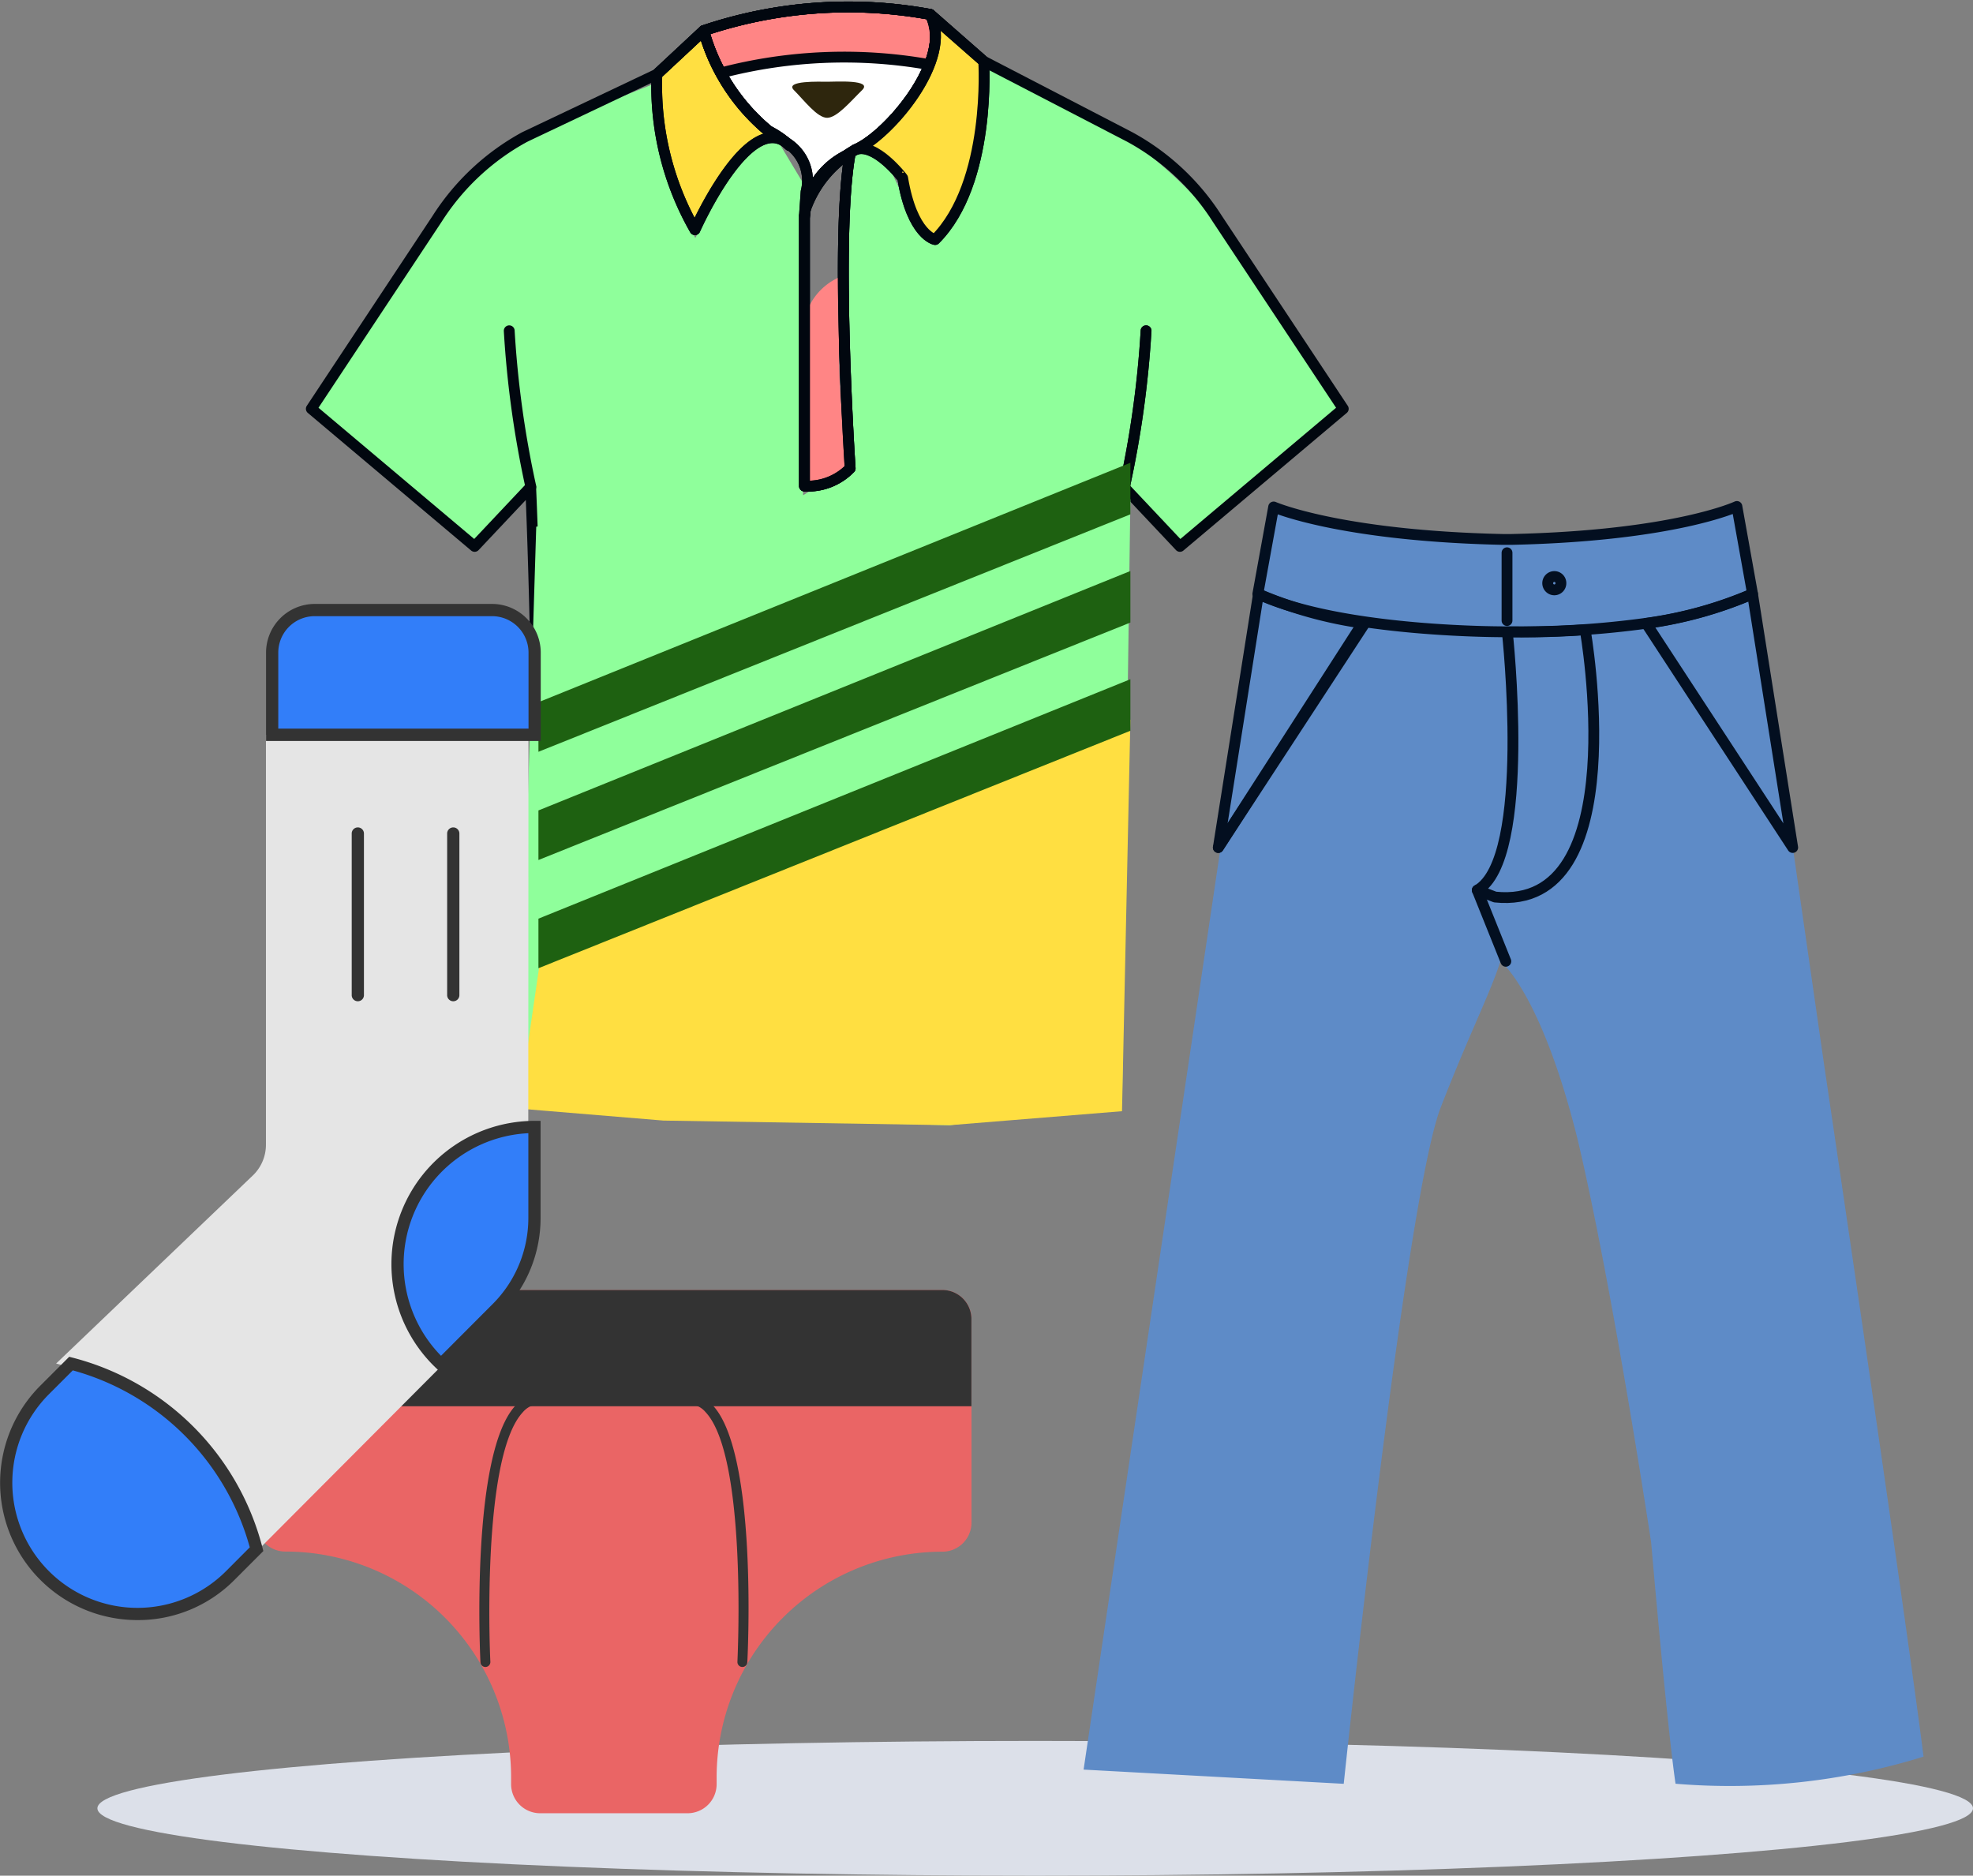 <svg xmlns="http://www.w3.org/2000/svg" width="54.7" height="52">
    <rect width="100%" height="100%" fill="#808080" stroke="none"/>
    <defs>
        <style>
            .cls-3{fill:#333}.cls-14,.cls-4,.cls-7{fill:none}.cls-6{fill:#8fff9b}.cls-7{stroke:#01070f}.cls-14,.cls-7{stroke-linecap:round;stroke-linejoin:round;stroke-miterlimit:10;stroke-width:.3px}.cls-8{fill:#ff8585}.cls-10{fill:#ffdf41}.cls-11{fill:#1e6111}.cls-14{stroke:#030f20}.cls-16{fill:#327ef9}
        </style>
    </defs>
    <g id="_16_Dmart_Fashion" data-name="16_Dmart Fashion" transform="translate(2.7)">
        <ellipse id="Oval" cx="26" cy="1.868" rx="26" ry="1.868" transform="translate(0 48.264)" style="fill:#dce0e9"/>
        <g id="Group_181" data-name="Group 181" transform="translate(-3 11)">
            <path id="Path" d="M0 .806v5.639a.806.806 0 0 0 .806.806 6.26 6.26 0 0 1 6.26 6.26v.189a.806.806 0 0 0 .806.806h4.086a.806.806 0 0 0 .806-.806v-.185a6.26 6.26 0 0 1 6.26-6.26.806.806 0 0 0 .806-.806V.806A.806.806 0 0 0 19.023 0H.806A.806.806 0 0 0 0 .806z" transform="translate(7.404 24.763)" style="fill:#ea6565"/>
            <path id="Path-2" data-name="Path" class="cls-3" d="M19.828 3.223V.806A.806.806 0 0 0 19.023 0H.806A.806.806 0 0 0 0 .806v2.417z" transform="translate(7.404 24.763)"/>
            <path id="Path-3" data-name="Path" class="cls-3" d="M.168 7.558a.138.138 0 0 1-.138-.13C.018 7.191-.243 1.617 1.012.3a.872.872 0 0 1 .644-.3.138.138 0 0 1 0 .275.6.6 0 0 0-.444.213C.037 1.722.3 7.357.305 7.414a.138.138 0 0 1-.131.144z" transform="translate(13.59 27.656)"/>
            <path id="Path-4" data-name="Path" class="cls-3" d="M1.606 7.558H1.6a.137.137 0 0 1-.13-.145c0-.057.283-5.692-.888-6.925A.6.6 0 0 0 .138.275a.138.138 0 0 1 0-.275.871.871 0 0 1 .643.3c1.251 1.319.975 6.893.963 7.129a.138.138 0 0 1-.138.129z" transform="translate(19.275 27.656)"/>
        </g>
        <path id="Rectangle" class="cls-4" d="M0 0h52v52H0z"/>
        <g id="Collared_T-shirt" transform="translate(-1.91 -6.876)">
            <path id="Path_981" data-name="Path 981" d="M29.322 11.885c1.246-.85 2.576-2.27 2.359-2.667-3.981-.556-4.781-.251-5.642.205s.938 1.407 2.14 2.359c.221.733-.102 1.261 1.143.103z" transform="translate(-6.802 -.538)" style="fill:#fff"/>
            <path id="Path_1006" data-name="Path 1006" class="cls-6" d="m12.281 22.057-4.406-3.918 3.373-4.952 1.469-1.687 2.5-1.36 2.183-.87.381 2.775.707 1.524 1.085-2.069 1.088-.816.816 1.36V20.7l1.415-.871-.272-2.721v-5.06l.272-.925.925.381.979 2.068.816-.381.871-2.5V8.617s2.024 1.11 3.446 1.828a12.915 12.915 0 0 1 3.083 2.742l2.612 3.918.87 1.252-4.571 3.7-1.467-1.687-.435 16.814-6.2.381H18.1l-4.027-.381V21.567l-.139-1.1z" transform="translate(-.002 -.094)"/>
            <path id="Path_982" data-name="Path 982" class="cls-7" d="M30.058 15.2a2.137 2.137 0 0 1 1.244-1.55c-.426 2.292 0 8.721 0 8.721a1.634 1.634 0 0 1-1.267.493v-7.433z" transform="translate(-8.522 -2.513)"/>
            <g id="Group_185" data-name="Group 185" transform="translate(14.138 7.111)">
                <path id="Path_983" data-name="Path 983" class="cls-8" d="M31.079 19.4a1.689 1.689 0 0 0-1.084 1.451l-.023.228.072 4.139h.089a2.961 2.961 0 0 0 1.114-.542 21.179 21.179 0 0 1-.168-5.276z" transform="translate(-22.656 -11.983)"/>
                <path id="Path_984" data-name="Path 984" class="cls-8" d="M31.785 8.637a10.5 10.5 0 0 0-6.281.546 3.364 3.364 0 0 0 .59 1.038 23.621 23.621 0 0 1 5.692-.249 3.916 3.916 0 0 0-.001-1.335z" transform="translate(-20.92 -8.433)"/>
                <path id="Path_985" data-name="Path 985" d="M35.2 14.395a.361.361 0 0 0 .058 0 .339.339 0 0 0 .24-.1 3.4 3.4 0 0 0 .654-.959 8.607 8.607 0 0 0 .229-2.376l-.107-1.36a1.336 1.336 0 0 1-.011.246 6.026 6.026 0 0 1-1.913 3.087c.064.062-.214-.214-.158-.147a3.846 3.846 0 0 0 .206.739c.071.079.114.136.114.136l.033.169a1.022 1.022 0 0 0 .655.565z" transform="translate(-24.253 -8.067)" style="fill:#bad6ee"/>
                <path id="Path_986" data-name="Path 986" class="cls-10" d="M24.792 13.411c-.017 0-.188.353-.205.352-.081 0-.224-.377-.278-.44a6.167 6.167 0 0 1-.6-1.363 15.334 15.334 0 0 1-.234-2.272l.659-.6c-.008.073.654-.6.659-.528a6.128 6.128 0 0 0 1.891 2.755c-.062.052-.4.266-.454.322-.065.269-.356.235-.44.41-.068.068-.481.4-.481.4-.012.054-.18.566-.193.616-.271.405-.248.337-.324.348z" transform="translate(-20.238 -7.814)"/>
            </g>
            <g id="Group_186" data-name="Group 186" transform="translate(7.841 7.109)">
                <path id="Path_987" data-name="Path 987" class="cls-4" d="M25 7.277a12.57 12.57 0 0 0-6.281.448l-1.3 1.212-3.662 1.738a6.654 6.654 0 0 0-2.425 2.263L7.841 18.21l4.528 3.815 1.553-1.648s.257 5.238.257 16.815a66.92 66.92 0 0 0 7.879.423h.174a66.931 66.931 0 0 0 7.879-.423c0-11.577.259-16.815.259-16.815l1.553 1.648 4.528-3.815-3.494-5.271a6.642 6.642 0 0 0-2.423-2.263l-4.051-2.1z" transform="translate(-7.841 -7.11)"/>
                <path id="Path_988" data-name="Path 988" class="cls-4" d="M16.748 21.618a27.714 27.714 0 0 0 .6 4.329" transform="translate(-11.261 -12.681)"/>
                <path id="Path_989" data-name="Path 989" class="cls-7" d="M45.039 21.618a27.788 27.788 0 0 1-.6 4.329" transform="translate(-21.896 -12.681)"/>
                <path id="Path_990" data-name="Path 990" class="cls-7" d="M30.058 15.2a2.137 2.137 0 0 1 1.244-1.55c-.426 2.292 0 8.721 0 8.721a1.634 1.634 0 0 1-1.267.493v-7.433z" transform="translate(-16.363 -9.622)"/>
                <path id="Path_991" data-name="Path 991" class="cls-7" d="M32.321 11.133c.91-.374 2.75-2.528 2.082-3.751l1.48 1.3s.222 3.37-1.348 4.94c0 0-.634-.109-.9-1.705.004.001-.769-1.007-1.314-.784z" transform="translate(-17.241 -7.214)"/>
                <path id="Path_992" data-name="Path 992" class="cls-7" d="M27.066 11.295c-1.1-1.1-2.623 2.333-2.623 2.333a8.061 8.061 0 0 1-1.056-4.306l1.3-1.212a5.508 5.508 0 0 0 1.8 2.782 2.67 2.67 0 0 1 .579.403z" transform="translate(-13.807 -7.493)"/>
                <path id="Path_993" data-name="Path 993" class="cls-7" d="M31.786 7.277c.668 1.224-1.172 3.378-2.082 3.751a3.081 3.081 0 0 0-1.385 1.662l-.023.154.046-.654a1.232 1.232 0 0 0-.535-1.35l.076.07a2.658 2.658 0 0 0-.583-.4 5.508 5.508 0 0 1-1.8-2.782 12.558 12.558 0 0 1 6.286-.451z" transform="translate(-14.624 -7.109)"/>
                <path id="Path_994" data-name="Path 994" class="cls-7" d="M31.761 8.669a1.65 1.65 0 0 0 .025-1.392 12.57 12.57 0 0 0-6.281.448 5 5 0 0 0 .472 1.175 13.511 13.511 0 0 1 5.784-.231z" transform="translate(-14.624 -7.11)"/>
            </g>
            <path id="Path_995" data-name="Path 995" class="cls-10" d="M35.148 14.323a.361.361 0 0 0 .058 0c.09 0 .285-.3.35-.369a2.875 2.875 0 0 0 .528-.923c.3-1.189.515-2.8.515-2.8l-.059-.806c0 .08-1.219-1.066-1.231-.982a6.845 6.845 0 0 1-1.964 3.385c.064.062.751.593.806.659a7.177 7.177 0 0 0 .195.957c.071.079.114.136.114.136l.033.169a1.022 1.022 0 0 0 .655.574z" transform="translate(-10.064 -.884)"/>
            <g id="Group_187" data-name="Group 187" transform="translate(7.841 7.109)">
                <path id="Path_996" data-name="Path 996" class="cls-7" d="M25 7.277a12.57 12.57 0 0 0-6.281.448l-1.3 1.212-3.662 1.738a6.654 6.654 0 0 0-2.425 2.263L7.841 18.21l4.528 3.815 1.553-1.648s.257 5.238.257 16.815a66.92 66.92 0 0 0 7.879.423h.174a66.931 66.931 0 0 0 7.879-.423c0-11.577.259-16.815.259-16.815l1.553 1.648 4.528-3.815-3.494-5.271a6.642 6.642 0 0 0-2.423-2.263l-4.051-2.1z" transform="translate(-7.841 -7.11)"/>
                <path id="Path_997" data-name="Path 997" class="cls-7" d="M16.748 21.618a27.714 27.714 0 0 0 .6 4.329" transform="translate(-11.261 -12.681)"/>
                <path id="Path_998" data-name="Path 998" class="cls-7" d="M45.039 21.618a27.788 27.788 0 0 1-.6 4.329" transform="translate(-21.896 -12.681)"/>
                <path id="Path_999" data-name="Path 999" class="cls-7" d="M30.058 15.2a2.137 2.137 0 0 1 1.244-1.55c-.426 2.292 0 8.721 0 8.721a1.634 1.634 0 0 1-1.267.493v-7.433z" transform="translate(-16.363 -9.622)"/>
                <path id="Path_1000" data-name="Path 1000" class="cls-7" d="M32.321 11.133c.91-.374 2.75-2.528 2.082-3.751l1.48 1.3s.222 3.37-1.348 4.94c0 0-.634-.109-.9-1.705.004.001-.769-1.007-1.314-.784z" transform="translate(-17.241 -7.214)"/>
                <path id="Path_1001" data-name="Path 1001" class="cls-7" d="M27.066 11.295c-1.1-1.1-2.623 2.333-2.623 2.333a8.061 8.061 0 0 1-1.056-4.306l1.3-1.212a5.508 5.508 0 0 0 1.8 2.782 2.67 2.67 0 0 1 .579.403z" transform="translate(-13.807 -7.493)"/>
                <path id="Path_1002" data-name="Path 1002" class="cls-7" d="M31.786 7.277c.668 1.224-1.172 3.378-2.082 3.751a3.081 3.081 0 0 0-1.385 1.662l-.023.154.046-.654a1.232 1.232 0 0 0-.535-1.35l.076.07a2.658 2.658 0 0 0-.583-.4 5.508 5.508 0 0 1-1.8-2.782 12.558 12.558 0 0 1 6.286-.451z" transform="translate(-14.624 -7.109)"/>
                <path id="Path_1003" data-name="Path 1003" class="cls-4" d="M31.761 8.669a1.65 1.65 0 0 0 .025-1.392 12.57 12.57 0 0 0-6.281.448 5 5 0 0 0 .472 1.175 9.182 9.182 0 0 1 1.078-.242c.414-.082 2.729-.164 2.729-.164s1.136.053 1.977.175z" transform="translate(-14.624 -7.11)"/>
            </g>
            <path id="Path_1007" data-name="Path 1007" class="cls-6" d="m30.551 20.815-.231 16.749-4.775.6-7.938-.2-4.017-.513.489-15.879s3.911-.564 8.029-.752 8.443-.005 8.443-.005z" transform="translate(-.002 -.094)"/>
            <path id="Path_1011" data-name="Path 1011" class="cls-10" d="m30.551 20.786-.232 10.854-4.775.388-7.939-.128-4.017-.333.649-4.449s3.6-1.625 7.368-2.9 8.946-3.432 8.946-3.432z" transform="translate(-.002 6.042)"/>
            <path id="Path_1004" data-name="Path 1004" class="cls-11" d="m-3.752 25.464 16.411-6.638v1.429l-16.411 6.583z" transform="translate(17.89 .88)"/>
            <path id="Path_1009" data-name="Path 1009" class="cls-11" d="m-3.752 25.464 16.411-6.638v1.429l-16.411 6.583z" transform="translate(17.89 3.88)"/>
            <path id="Path_1010" data-name="Path 1010" class="cls-11" d="m-3.752 25.464 16.411-6.638v1.429l-16.411 6.583z" transform="translate(17.89 6.88)"/>
            <path id="Path_1008" data-name="Path 1008" d="M.234.266C.469.266 1.508.2 1.2.5s-.693.766-.969.766S-.413.774-.688.5.047.266.234.266z" transform="translate(21.91 8.876)" style="fill:#2e260d"/>
        </g>
        <g id="Jeans" transform="translate(72.289 5.332)">
            <g id="Group_184" data-name="Group 184" transform="translate(-44.948 8.581)">
                <path id="Path_980" data-name="Path 980" d="m-53.984 15.754.618 1.978s1.09.946 2.062 4.884c.975 4.124 2.032 11.147 2.032 11.147s.433 5.025.676 6.688a18.158 18.158 0 0 0 6.876-.751c-.475-3.788-2.766-19.247-2.766-19.247l-.982-6.819-.918-5.9-.522-2.653-5.118.949-6.294-.59-1.442-.525-1.377 9.114-3.868 26.03 7.212.394s1.705-16.209 2.689-18.752 1.808-4 1.742-4.624a4.221 4.221 0 0 1-.62-1.323z" transform="translate(65.008 -4.913)" style="fill:#5e8bc7"/>
                <path id="Path_974" data-name="Path 974" class="cls-4" d="M28.4 22.6c.042.061.168.253.207.32 3.065 5.133 4.354 22.561 4.354 22.561a35.778 35.778 0 0 0 6.938-.769l-2.641-19.157-.974-6.146-1.1-6.977-.443-2.472s-1.727.813-6.251.914h-.243c-4.522-.1-6.349-.9-6.349-.9l-.438 2.41-2.182 13.47-2.642 19.053a47.555 47.555 0 0 0 7.135.572s1.288-17.428 4.352-22.561c.039-.067.167-.26.206-.32z" transform="translate(-16.624 -9.828)"/>
                <path id="Line_37" data-name="Line 37" class="cls-14" transform="translate(3.736 3.464)" d="M3.935 0 0 6.119"/>
                <path id="Path_975" data-name="Path 975" class="cls-14" d="m41.254 20.182-.645-4.072-.468-2.957a11.305 11.305 0 0 1-2.948.817l4.061 6.212" transform="translate(-21.594 -10.6)"/>
                <path id="Path_976" data-name="Path 976" class="cls-14" d="m21.547 20.182.645-4.072.468-2.957a11.316 11.316 0 0 0 2.947.817l-4.06 6.212" transform="translate(-17.811 -10.6)"/>
                <path id="Line_38" data-name="Line 38" class="cls-14" transform="translate(10.915 10.766)" d="m0 0 .792 1.971"/>
                <path id="Path_977" data-name="Path 977" class="cls-14" d="M34.007 14.463c-1.1.075-1.918.06-1.918.06h-.241s.692 6.284-.833 7.159l.494.19c3.879.407 2.498-7.409 2.498-7.409z" transform="translate(-20.1 -10.916)"/>
                <path id="Path_978" data-name="Path 978" class="cls-14" d="m22.993 12.38.438-2.41s1.827.8 6.349.9h.243c4.523-.1 6.251-.914 6.251-.914l.434 2.421a11.308 11.308 0 0 1-2.947.817 25.421 25.421 0 0 1-3.612.236h-.241s-4.551.038-6.915-1.05z" transform="translate(-18.161 -9.828)"/>
                <path id="Path_979" data-name="Path 979" class="cls-14" d="M33.957 12.7a.184.184 0 0 1-.181.187.185.185 0 1 1 0-.37.182.182 0 0 1 .181.183z" transform="translate(-20.723 -10.447)"/>
                <path id="Line_39" data-name="Line 39" class="cls-14" transform="translate(11.74 1.411)" d="M0 0v1.88"/>
            </g>
        </g>
        <g id="Group_182" data-name="Group 182" transform="translate(-5 -12.304)">
            <path id="Path-5" data-name="Path" d="M5.817 0v11.368a1.18 1.18 0 0 1-.347.835L0 17.433a7.817 7.817 0 0 1 5.507 5.261l5.12-5.137 1.428-1.657a3.544 3.544 0 0 0 1.035-2.5v-2.525L13.095 0z" transform="translate(3.856 32.673)" style="fill:#e5e5e5"/>
            <path id="Path-6" data-name="Path" class="cls-16" d="M3.8 0v2.526a3.544 3.544 0 0 1-1.035 2.5L1.208 6.582A3.8 3.8 0 0 1 3.8 0z" transform="translate(13.321 43.547)"/>
            <path id="Shape" class="cls-3" d="m1.384 6.986-.119-.111A3.972 3.972 0 0 1 3.97 0h.169v2.7a3.715 3.715 0 0 1-1.085 2.62L1.385 6.986zM3.8.342a3.634 3.634 0 0 0-2.421 6.171l1.435-1.438A3.377 3.377 0 0 0 3.8 2.7V.342z" transform="translate(13.148 43.378)"/>
            <path id="Path-7" data-name="Path" class="cls-16" d="M1.789 0 1.06.729a3.639 3.639 0 0 0 5.146 5.148l.729-.731A7.178 7.178 0 0 0 1.789 0z" transform="translate(2.479 50.106)"/>
            <path id="Shape-2" data-name="Shape" class="cls-3" d="M3.823 7.3h-.012A3.807 3.807 0 0 1 1.119.8l.8-.8.091.024a7.33 7.33 0 0 1 5.267 5.268l.024.094-.8.8A3.761 3.761 0 0 1 3.823 7.3zM2.018.377l-.66.66a3.47 3.47 0 0 0 4.907 4.908l.66-.662A7.02 7.02 0 0 0 2.018.377z" transform="translate(2.3 49.918)"/>
            <path id="Path-8" data-name="Path" class="cls-16" d="M6.1 0H1.179A1.178 1.178 0 0 0 0 1.179v2.278h7.277V1.179A1.18 1.18 0 0 0 6.1 0z" transform="translate(9.845 29.216)"/>
            <path id="Shape-3" data-name="Shape" class="cls-3" d="M7.616 3.8H0V1.348A1.351 1.351 0 0 1 1.348 0h4.92a1.351 1.351 0 0 1 1.348 1.348v2.447zM1.348.339A1.011 1.011 0 0 0 .339 1.348v2.109h6.938V1.348A1.012 1.012 0 0 0 6.268.339z" transform="translate(9.676 29.047)"/>
            <path id="Path-9" data-name="Path" class="cls-3" d="M.419 4.819A.169.169 0 0 1 .25 4.65V.169a.169.169 0 1 1 .339 0V4.65a.169.169 0 0 1-.17.169z" transform="translate(11.801 35.243)"/>
            <path id="Path-10" data-name="Path" class="cls-3" d="M.419 4.819A.169.169 0 0 1 .25 4.65V.169a.169.169 0 1 1 .339 0V4.65a.169.169 0 0 1-.17.169z" transform="translate(14.447 35.243)"/>
        </g>
    </g>
</svg>
